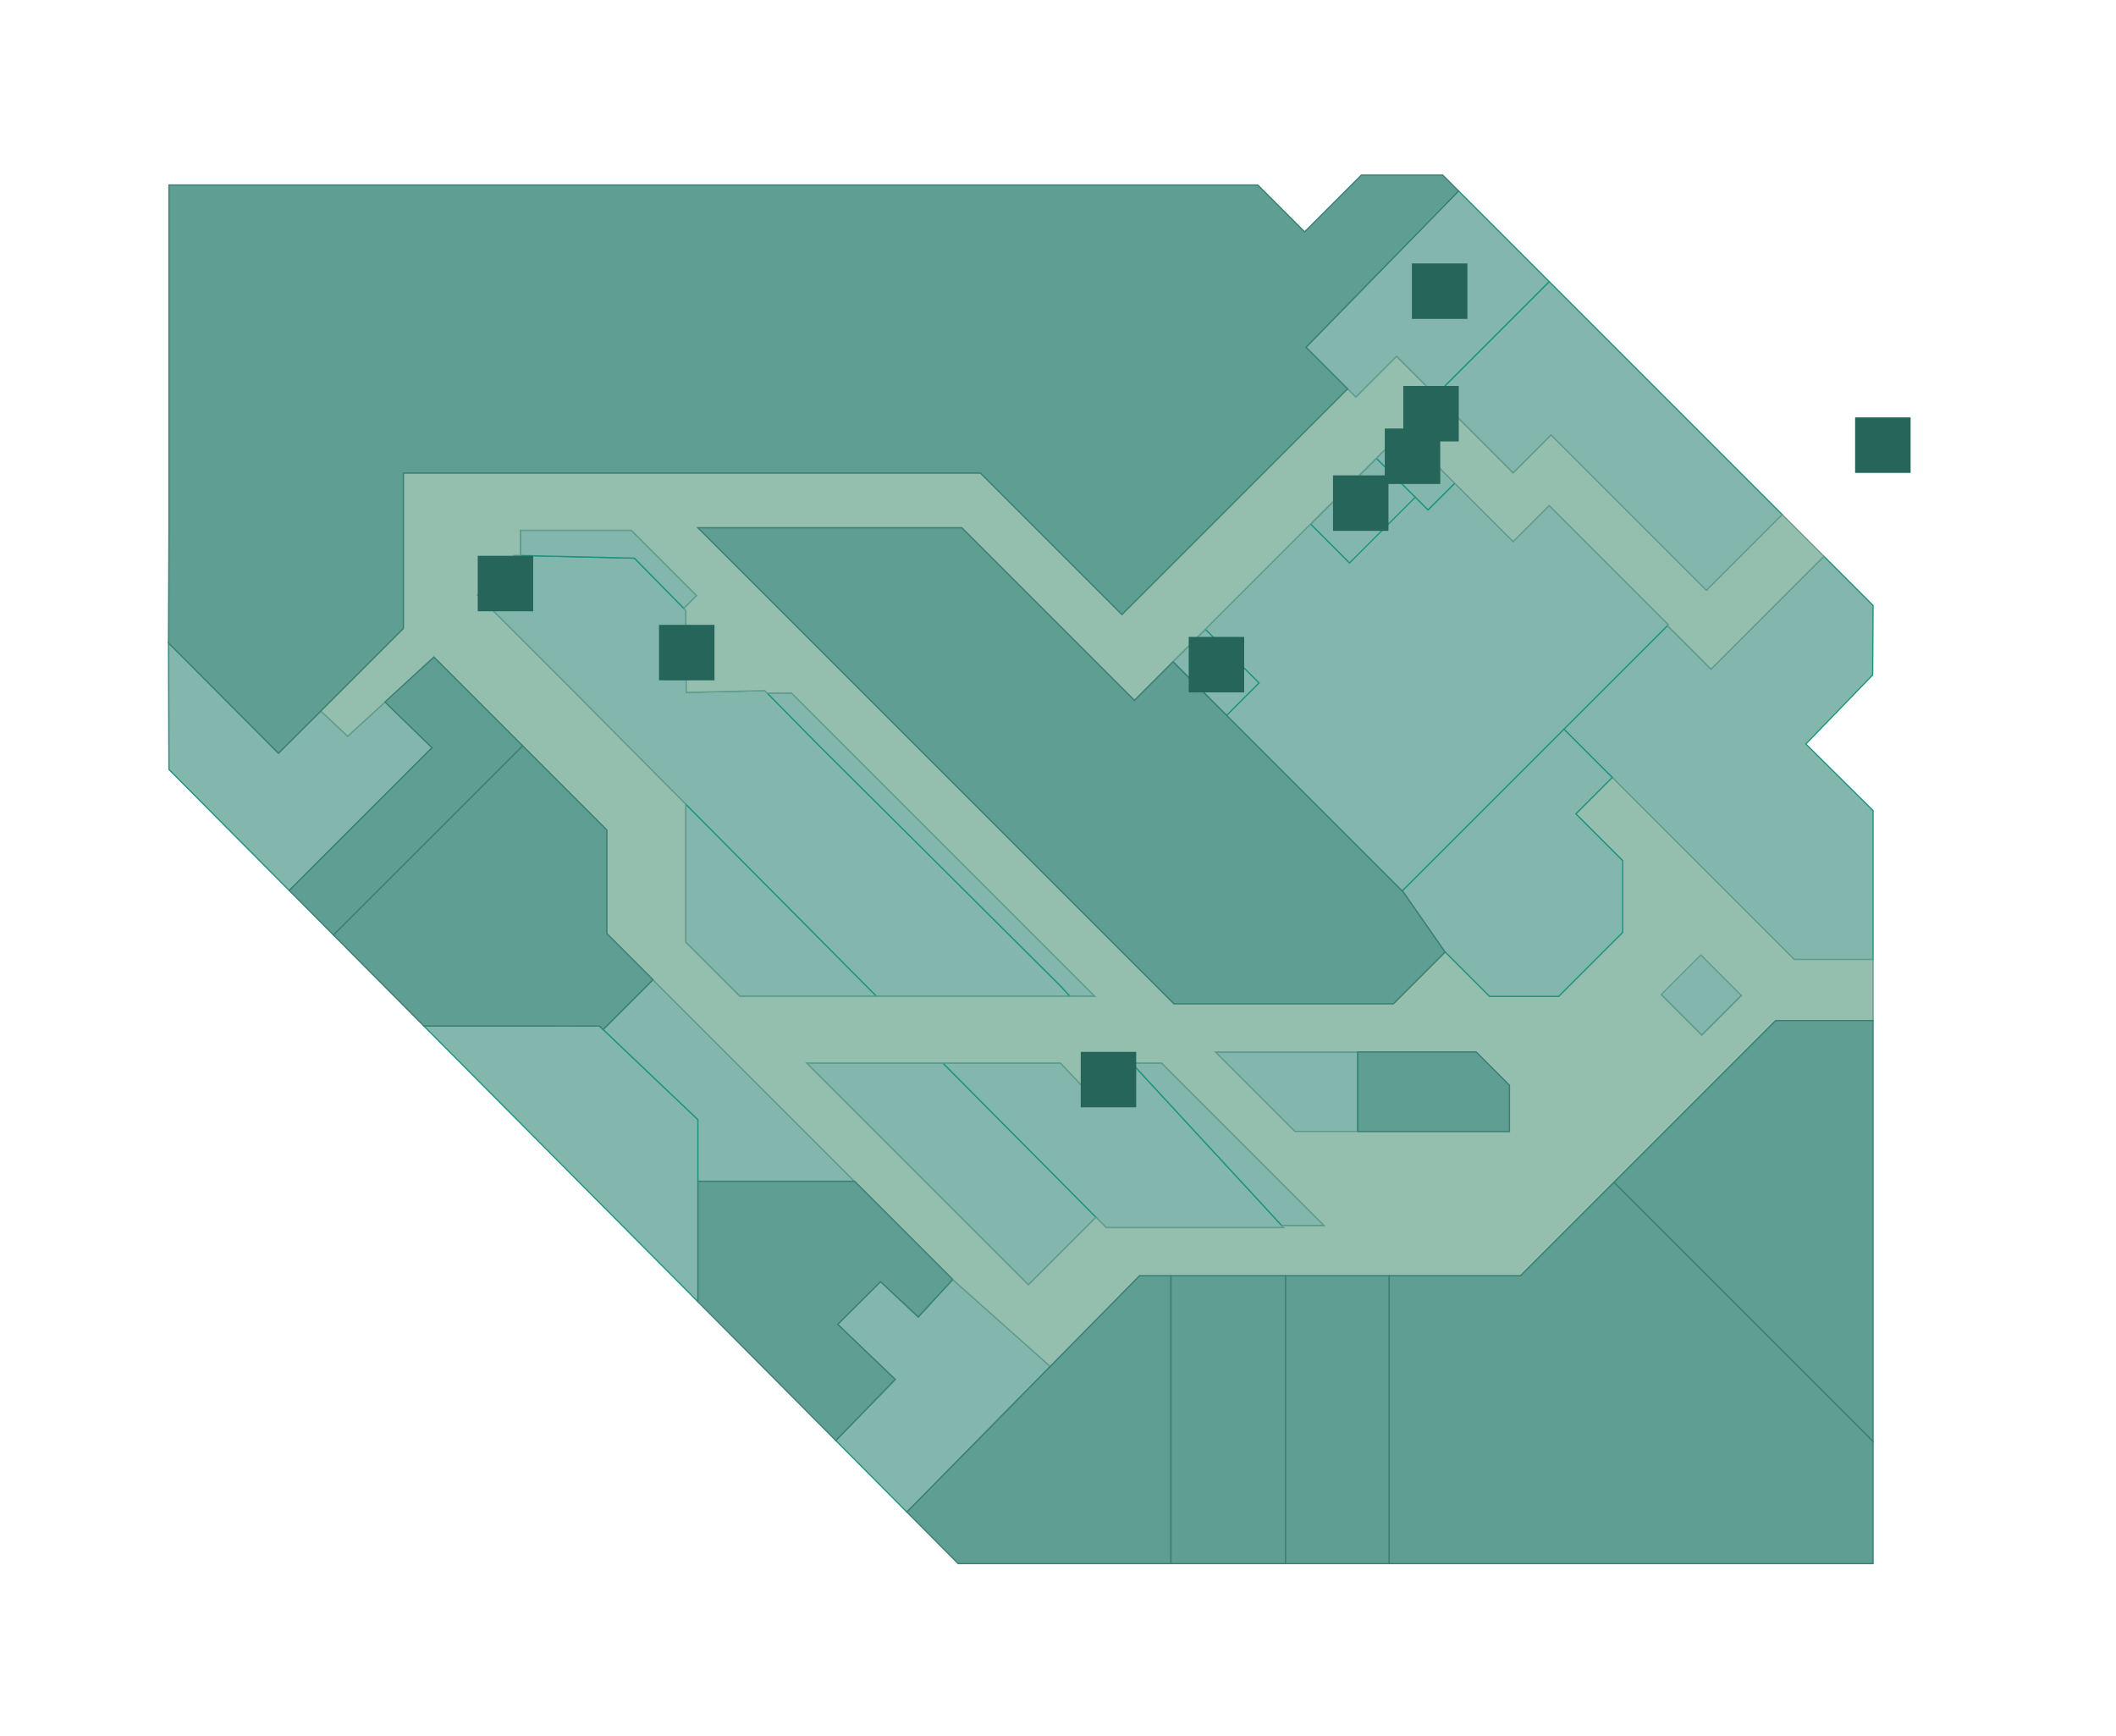 <?xml version="1.0" encoding="utf-8"?>
<!-- Generator: Adobe Illustrator 17.0.0, SVG Export Plug-In . SVG Version: 6.00 Build 0)  -->
<!DOCTYPE svg PUBLIC "-//W3C//DTD SVG 1.1//EN" "http://www.w3.org/Graphics/SVG/1.1/DTD/svg11.dtd">
<svg version="1.1" id="Layer_1" xmlns="http://www.w3.org/2000/svg" xmlns:xlink="http://www.w3.org/1999/xlink" x="0px" y="0px"
	 width="1716px" height="1408px" viewBox="0 0 1716 1408" enable-background="new 0 0 1716 1408" xml:space="preserve">
<g id="background">
	<rect fill="#FFFFFF" width="1716" height="1408"/>
</g>
<g id="etc">
	<polygon fill="#83B7AD" stroke="#1D937D" stroke-miterlimit="10" points="1256.354,228.354 1164.088,320.621 1227.084,383.617 
		1257.832,352.869 1383.825,478.862 1445.344,417.344 	"/>
	<polygon fill="#83B7AD" stroke="#1D937D" stroke-miterlimit="10" points="1184.357,156.357 1182.859,154.86 1059.091,281.624 
		1099.589,322.122 1132.589,289.122 1164.088,320.621 1256.354,228.354 	"/>
	<polygon fill="#83B7AD" stroke="#1D937D" stroke-miterlimit="10" points="350.381,606.361 312.23,569.252 282,597 260.205,576.538 
		225.647,610.689 136.66,521.346 137,624 234.566,722.176 267.134,689.608 	"/>
	<polygon fill="#83B7AD" stroke="#1D937D" stroke-miterlimit="10" points="1179.84,391.878 1137.843,349.881 1116.094,371.629 
		1147.592,403.128 1147.592,403.128 1158.092,413.627 	"/>
	<polygon fill="#83B7AD" stroke="#1D937D" stroke-miterlimit="10" points="1256.337,409.877 1227.088,439.126 1227.088,439.126 
		1227.088,439.126 1179.84,391.878 1158.092,413.627 1158.092,413.627 1158.092,413.627 1147.592,403.128 1094.344,456.375 
		1094.344,456.375 1094.344,456.375 1062.846,424.877 1009.599,478.124 1009.599,478.124 977.35,510.373 1020.848,553.87 
		1020.848,553.87 1020.848,553.87 994.6,580.119 1137.093,722.612 1353.082,506.623 	"/>
	
		<rect x="1082.958" y="376.334" transform="matrix(-0.707 -0.707 0.707 -0.707 1594.014 1488.232)" fill="#83B7AD" stroke="#1D937D" stroke-miterlimit="10" width="44.545" height="75.302"/>
	
		<rect x="967.405" y="514.493" transform="matrix(-0.707 0.707 -0.707 -0.707 2068.697 233.616)" fill="#83B7AD" stroke="#1D937D" stroke-miterlimit="10" width="37.12" height="61.512"/>
	<polygon fill="#83B7AD" stroke="#1D937D" stroke-miterlimit="10" points="772.645,1037.627 772.645,1037.627 772.604,1037.591 
		744.667,1068 714.109,1039.333 679.334,1074 726.001,1118.667 677.812,1168.192 735.475,1226.216 851.759,1108.09 	"/>
	<polygon fill="#83B7AD" stroke="#1D937D" stroke-miterlimit="10" points="486.17,832.048 486.17,832.048 486.12,832 343.708,832 
		566,1055.682 566,908 	"/>
	<polygon fill="#83B7AD" stroke="#1D937D" stroke-miterlimit="10" points="1387.58,542.618 1387.58,542.618 1352.334,507.371 
		1268.338,591.367 1455.076,778.105 1519,778.105 1519,657.334 1464.501,603.363 1518.669,547.332 1519,491 1479.1,451.099 	"/>
	
		<rect x="1356.391" y="784.194" transform="matrix(0.707 0.707 -0.707 0.707 974.745 -739.249)" fill="#83B7AD" stroke="#1D937D" stroke-miterlimit="10" width="46.666" height="45.605"/>
	<polygon fill="#83B7AD" stroke="#1D937D" stroke-miterlimit="10" points="529.509,794.491 489.133,834.867 566,908 566,958 
		693.018,958 	"/>
	<polygon fill="#83B7AD" stroke="#1D937D" stroke-miterlimit="10" points="985.604,853.106 1050.101,917.604 1101.098,917.604 
		1101.098,853.106 	"/>
	<line fill="none" stroke="#1D937D" stroke-miterlimit="10" x1="654" y1="862" x2="764.421" y2="862"/>
	<line fill="none" stroke="#1D937D" stroke-miterlimit="10" x1="917.695" y1="862" x2="942" y2="862"/>
	<line fill="none" stroke="#1D937D" stroke-miterlimit="10" x1="888" y1="808" x2="867.819" y2="808"/>
	<g id="digital-lap-2">
		<polygon fill="#83B7AD" stroke="#1D937D" stroke-miterlimit="10" points="1041.088,995.598 917.695,862 907,862 882,885.355 
			860,862 764.421,862 897.104,995.598 		"/>
		<polygon fill="#83B7AD" stroke="#1D937D" stroke-miterlimit="10" points="859.605,799.107 662.938,603.363 620.236,560.012 
			556.611,561.5 556.222,495.021 514.462,452.625 417.229,450.35 387.13,482.624 462.126,557.62 710.791,808 867.819,808 		"/>
		<polygon fill="#83B7AD" stroke="#1D937D" stroke-miterlimit="10" points="556,764 600,808 710.792,808 556,652.141 		"/>
		<polygon fill="#83B7AD" stroke="#1D937D" stroke-miterlimit="10" points="859.605,799.107 867.819,808 888,808 642,562 
			622.195,562 662.938,603.363 		"/>
		<polygon fill="#83B7AD" stroke="#1D937D" stroke-miterlimit="10" points="917.695,862 1039.613,994 1074,994 942,862 		"/>
		<polygon fill="#83B7AD" stroke="#1D937D" stroke-miterlimit="10" points="654,862 834,1042 888.782,987.219 764.421,862 		"/>
		<polygon fill="#83B7AD" stroke="#1D937D" stroke-miterlimit="10" points="554.612,493.388 565,483 512,430 422,430 422,450.462 
			514.462,452.625 		"/>
	</g>
	<path fill="#94BFAF" stroke="#679B8C" stroke-miterlimit="10" d="M1455.076,778.105l-146.991-146.991l-0.6-0.602L1278,660l38,38
		l0,0l0,0v58l0,0l0,0l-52,52l0,0l0,0h-56l0,0l0,0l-36-36l-42,42l0,0l0,0H952l0,0l0,0L566,428l0,0l0,0h214l0,0l0,0l140,140
		l31.24-31.24l-0.139-0.139l26.247-26.249l32.25-32.249l53.246-53.247l53.248-53.248l21.749-21.749l41.997,41.998l47.248,47.248
		l29.249-29.249l96.745,96.745l-0.748,0.749l35.246,35.247l91.52-91.521l-0.748-0.749l-33.008-33.004l-61.519,61.519
		L1257.83,352.869l-30.748,30.748l-62.996-62.996l-31.499-31.499l-33,33l-6.748-6.748L909.85,498.365L795.105,383.621H327.129
		v125.994l-66.924,66.924L282,597l69.877-64.137l71.996,71.996l68.247,68.247V757.1l34.498,34.5l246.026,246.025l79.113,70.463
		l72.35-73.493h308.983l75.746-75.745l131.244-131.243H1519v-49.502H1455.076L1455.076,778.105z M556,764V652.141l-93.874-94.521
		l-74.997-74.996l30.1-32.273l4.771,0.112V430h90l53,53l-10.388,10.388l1.607,1.636l0.392,66.479l63.625-1.488l1.958,1.988H642
		l246,246h-20.181H710.792l0,0H600L556,764z M1041.088,995.598H897.104l-8.32-8.379L834,1042L654,862h110.421l0,0H860l22,23.355
		L907,862h10.694H942l132,132h-34.387L1041.088,995.598z M1224.092,917.604h-122.994h-50.996l-64.498-64.495h115.494h95.995
		l26.999,26.999V917.604z M1380.083,839.607l-32.998-32.999l32.249-32.249l32.998,32.999L1380.083,839.607z"/>
	<polygon fill="#83B7AD" stroke="#1D937D" stroke-miterlimit="10" points="1278,660 1278,660 1278,660 1307.485,630.515 
		1268.338,591.367 1137.281,722.424 1171.877,772.124 1172,772 1208,808 1264,808 1316,756 1316,698 	"/>
</g>
<g id="rooms">
	<polygon id="flight001" fill="#5F9E93" stroke="#3B7F72" stroke-miterlimit="10" points="351.877,532.863 312.23,569.252 
		350.381,606.361 267.134,689.608 234.566,722.176 270.449,758.284 423.873,604.859 	"/>
	<polygon id="heekca" fill="#5F9E93" stroke="#3B7F72" stroke-miterlimit="10" points="693.018,958 566,958 566,1055.682 
		677.812,1168.192 726.001,1118.667 679.334,1074 714.109,1039.333 744.667,1068 772.604,1037.591 772.645,1037.627 	"/>
	<polygon id="starbucks" fill="#5F9E93" stroke="#3B7F72" stroke-miterlimit="10" points="526.618,791.601 492.12,757.102 
		492.12,673.106 423.873,604.859 270.449,758.284 314.443,802.553 343.708,832 403,832 486.17,832.048 489.133,834.867 
		529.509,794.491 	"/>
	<polygon id="ai-_x28_apple-instituition_x29_" fill="#5F9E93" stroke="#3B7F72" stroke-miterlimit="10" points="1519,873 
		1519,827.607 1440.082,827.607 1308.838,958.852 1519,1169.014 	"/>
	<polygon id="alienware" fill="#5F9E93" stroke="#3B7F72" stroke-miterlimit="10" points="924.105,1034.597 735.475,1226.216 
		777,1268 949.605,1268 949.605,1034.597 	"/>
	
		<rect id="big-camera" x="949.605" y="1034.597" fill="#5F9E93" stroke="#3B7F72" stroke-miterlimit="10" width="92.994" height="233.403"/>
	<polygon id="dji-by-phantom-thailand" fill="#5F9E93" stroke="#3B7F72" stroke-miterlimit="10" points="1042.601,1034.597 
		1042.601,1268 1045.593,1268 1126.597,1268 1126.597,1034.597 	"/>
	<path id="muji" fill="#5F9E93" stroke="#3B7F72" stroke-miterlimit="10" d="M1308.838,958.852l-75.746,75.745l0,0l0,0h-106.495
		V1268H1519v-70.486v-28.5L1308.838,958.852z"/>
	<polygon id="dyson" fill="#5F9E93" stroke="#3B7F72" stroke-miterlimit="10" points="1224.092,880.105 1197.093,853.106 
		1101.098,853.106 1101.098,917.604 1224.092,917.604 	"/>
	<polygon id="loft" fill="#5F9E93" stroke="#3B7F72" stroke-miterlimit="10" points="1182.859,154.86 1181.355,153.356 1170,142 
		1104,142 1058,188 1056.61,186.61 1020,150 556.617,150 421.624,150 333.128,150 137,150 137,353.62 137,436.116 136.647,521.333 
		225.884,610.859 327.129,509.614 327.129,383.621 795.105,383.621 909.85,498.365 1092.841,315.374 1059.091,281.624 	"/>
	<polygon id="digital-lab-1" fill="#5F9E93" stroke="#3B7F72" stroke-miterlimit="10" points="1137.093,722.612 994.6,580.119 
		951.24,536.76 920,568 780,428 566,428 952,814 1130,814 1171.877,772.124 1137.281,722.424 	"/>
</g>
<g id="signs">
	<rect id="toilet" x="1145" y="213.626" fill="#26665A" width="45" height="45"/>
	<rect id="lift" x="1081" y="385.5" fill="#26665A" width="45" height="45"/>
	<g id="stairs">
		<rect id="stairs-1" x="1123" y="347.5" fill="#26665A" width="45" height="45"/>
		<rect id="stairs-2" x="964" y="516.5" fill="#26665A" width="45" height="45"/>
	</g>
	<g id="escalator">
		<rect id="escalator-3" x="387.426" y="450.721" fill="#26665A" width="45" height="45"/>
		<rect id="escalator-2" x="534.426" y="506.721" fill="#26665A" width="45" height="45"/>
		<rect id="escalator-1" x="876.426" y="853" fill="#26665A" width="45" height="45"/>
	</g>
	<rect id="atm" x="1138" y="313" fill="#26665A" width="45" height="45"/>
	<rect id="parking" x="1504.426" y="338.5" fill="#26665A" width="45" height="45"/>
</g>
</svg>
